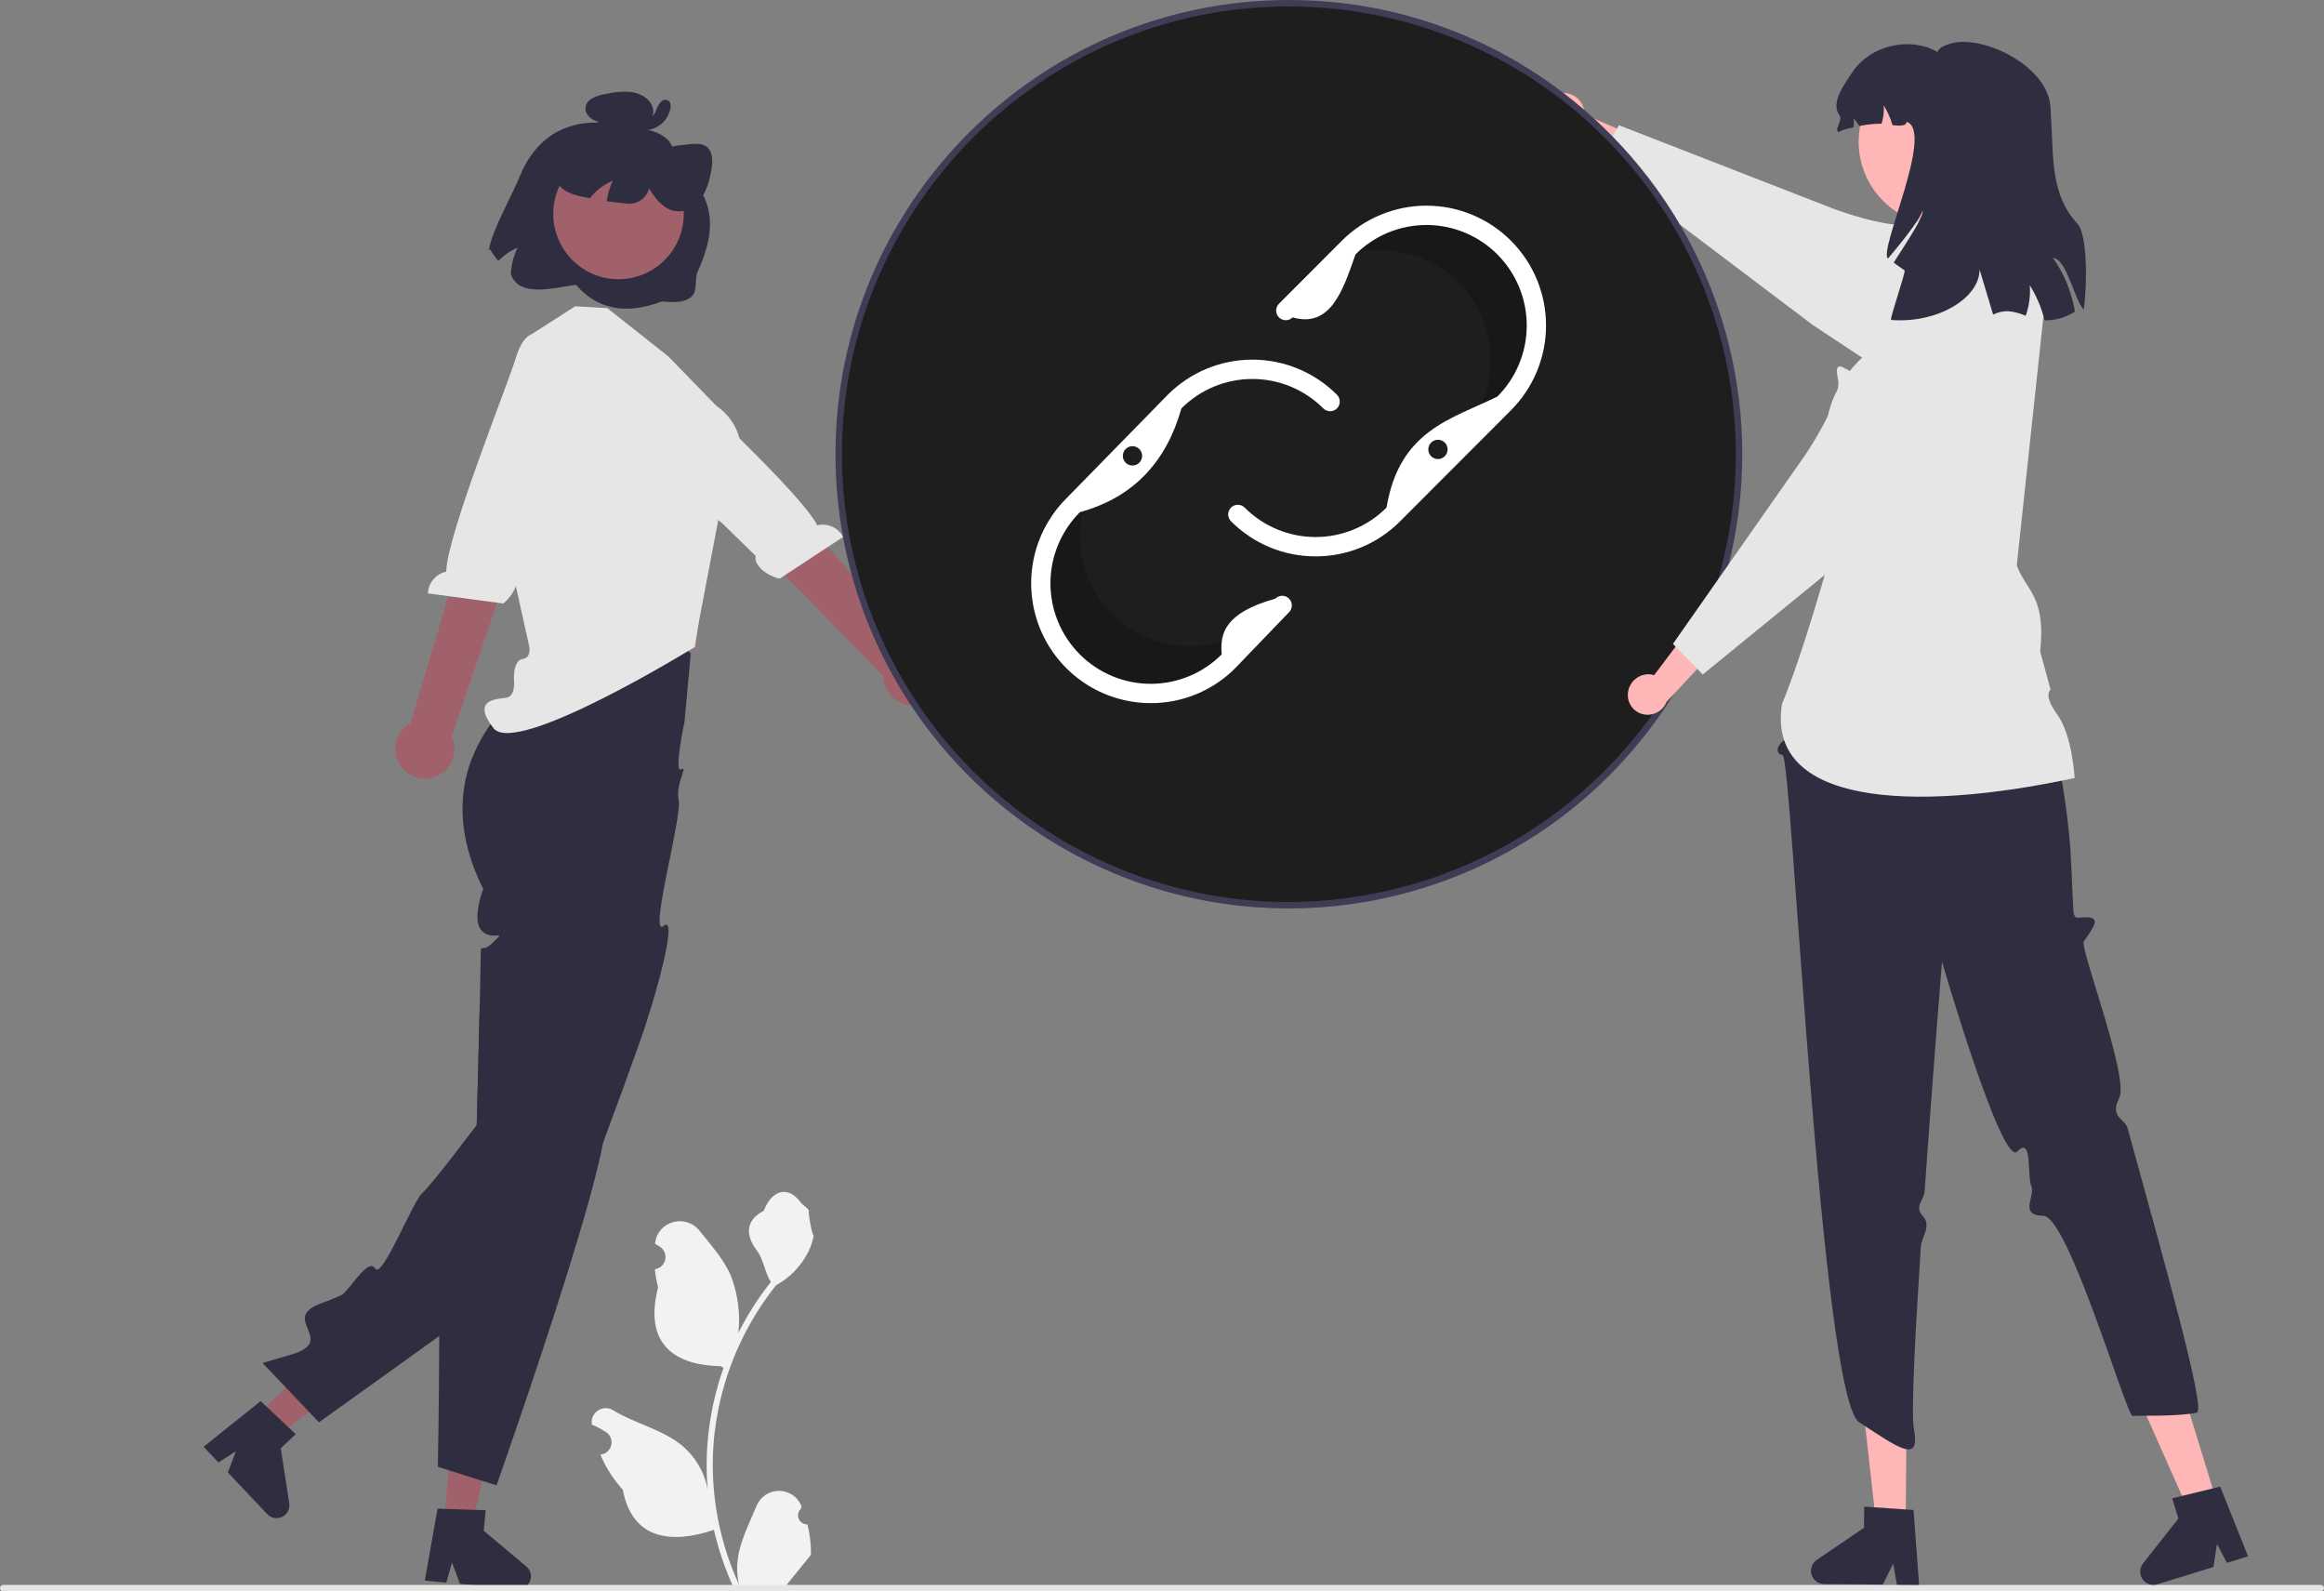 <svg width="447" height="306" viewBox="0 0 447 306" fill="none" xmlns="http://www.w3.org/2000/svg">
<rect x="0" y="0" width="447" height="306" fill="#808080" stroke="none"/>
<g clip-path="url(#clip0_10_310)">
<path d="M155.309 293.116C154.954 293.133 154.602 293.039 154.301 292.849C154 292.658 153.765 292.379 153.628 292.05C153.49 291.721 153.457 291.358 153.533 291.009C153.609 290.661 153.789 290.344 154.051 290.102L154.17 289.629C154.154 289.591 154.138 289.553 154.123 289.515C153.764 288.667 153.164 287.945 152.397 287.438C151.63 286.931 150.73 286.662 149.811 286.666C148.892 286.669 147.995 286.944 147.232 287.457C146.468 287.97 145.873 288.697 145.521 289.547C144.115 292.94 142.324 296.339 141.883 299.927C141.688 301.513 141.77 303.121 142.125 304.679C138.821 297.46 137.105 289.614 137.094 281.674C137.093 279.681 137.204 277.69 137.425 275.709C137.608 274.086 137.862 272.474 138.186 270.874C139.957 262.191 143.759 254.052 149.281 247.126C151.953 245.666 154.114 243.42 155.473 240.692C155.965 239.711 156.313 238.664 156.506 237.584C156.204 237.623 155.369 233.025 155.596 232.743C155.176 232.105 154.424 231.787 153.966 231.164C151.684 228.066 148.54 228.607 146.899 232.818C143.393 234.59 143.359 237.529 145.51 240.356C146.879 242.154 147.067 244.587 148.268 246.513C148.144 246.671 148.015 246.824 147.892 246.983C145.633 249.891 143.665 253.015 142.015 256.308C142.416 252.618 141.937 248.887 140.617 245.419C139.28 242.187 136.773 239.465 134.565 236.671C131.913 233.316 126.475 234.78 126.008 239.034C126.003 239.075 125.999 239.117 125.994 239.158C126.322 239.343 126.643 239.54 126.957 239.748C127.352 240.012 127.658 240.389 127.835 240.83C128.012 241.271 128.051 241.755 127.949 242.219C127.846 242.683 127.606 243.105 127.259 243.43C126.913 243.755 126.477 243.968 126.008 244.04L125.96 244.048C126.077 245.232 126.283 246.405 126.578 247.557C123.745 258.527 129.86 262.523 138.591 262.702C138.784 262.801 138.972 262.9 139.165 262.994C137.507 267.7 136.467 272.601 136.071 277.575C135.847 280.51 135.86 283.458 136.11 286.39L136.096 286.287C135.463 283.026 133.726 280.083 131.178 277.957C127.394 274.843 122.048 273.697 117.966 271.195C117.532 270.916 117.028 270.767 116.512 270.765C115.996 270.764 115.491 270.911 115.056 271.187C114.621 271.464 114.274 271.86 114.056 272.328C113.838 272.796 113.758 273.316 113.826 273.828C113.831 273.865 113.837 273.901 113.842 273.938C114.451 274.186 115.043 274.472 115.616 274.794C115.944 274.979 116.265 275.176 116.58 275.384C116.974 275.648 117.28 276.025 117.457 276.466C117.633 276.907 117.673 277.391 117.571 277.855C117.468 278.319 117.228 278.742 116.881 279.067C116.535 279.391 116.099 279.604 115.63 279.677L115.582 279.684C115.547 279.689 115.518 279.694 115.483 279.699C116.523 282.185 117.982 284.474 119.797 286.465C121.568 296.041 129.175 296.95 137.311 294.161H137.316C138.209 298.046 139.503 301.828 141.176 305.446H154.964C155.013 305.292 155.058 305.134 155.102 304.981C153.826 305.061 152.545 304.984 151.287 304.753C152.31 303.496 153.333 302.229 154.356 300.972C154.379 300.948 154.4 300.923 154.42 300.897C154.939 300.254 155.463 299.615 155.982 298.972L155.982 298.971C156.01 296.999 155.783 295.031 155.309 293.116Z" fill="#F2F2F2"/>
<path d="M49.258 272.23L53.062 276.257L70.727 263.15L65.112 257.206L49.258 272.23Z" fill="#A0616A"/>
<path d="M55.492 274.458L51.185 270.406L50.127 269.413L39.163 278.193L42.015 281.212L45.372 279.056L43.83 283.133L51.392 291.138C51.754 291.522 52.23 291.78 52.749 291.874C53.268 291.968 53.803 291.894 54.277 291.662C54.751 291.43 55.138 291.052 55.382 290.584C55.627 290.116 55.715 289.581 55.635 289.059L54.003 278.485L56.879 275.761L55.492 274.458Z" fill="#2F2E41"/>
<path d="M132.866 125.609L131.66 138.797C131.66 138.797 129.555 148.733 131.012 147.927C132.47 147.122 129.856 150.747 130.545 153.89C131.233 157.033 124.665 180.472 127.64 178.044C130.615 175.616 125.921 192.39 122.952 200.666C122.043 203.224 121.108 205.814 120.168 208.384C119.983 208.905 119.797 209.419 119.606 209.939C118.387 213.284 117.169 216.579 116 219.689C115.833 220.123 115.672 220.556 115.511 220.984C115.505 220.996 115.505 221.008 115.499 221.008C111.652 231.148 108.355 239.127 107.038 240.446C106.351 241.134 95.46 249.013 84.482 256.905C72.96 265.187 61.344 273.487 61.344 273.487L50.496 262.089C50.496 262.089 50.756 262.015 51.244 261.866C52.147 261.606 53.817 261.117 56.007 260.466C65.135 257.772 53.539 253.578 61.827 250.58C64.165 249.738 65.723 249.081 66.076 248.734C68.135 246.721 70.9 241.92 72.205 243.934C73.51 245.947 79.429 230.987 81.136 229.507C82.051 228.708 85.038 224.973 87.599 221.69C89.801 218.865 91.693 216.369 91.693 216.369C91.693 216.369 91.73 215.031 91.786 212.9C91.867 209.747 91.984 204.847 92.108 199.941C92.102 199.935 92.102 199.935 92.108 199.935C92.151 198.089 92.194 196.243 92.238 194.49C92.269 193.134 92.299 191.827 92.331 190.619C92.411 187.001 92.466 184.263 92.466 183.582C92.466 181.346 92.466 183.086 94.229 181.736C94.492 181.529 94.742 181.305 94.978 181.067C95.354 180.727 95.702 180.356 96.017 179.958C96.147 179.68 95.336 180.057 94.285 179.847C93.715 179.732 93.189 179.462 92.763 179.066C90.549 177.072 92.937 170.939 92.937 170.939C87.902 160.855 88.267 152.585 90.623 146.211C92.385 141.637 95.182 137.535 98.793 134.225C100.168 132.914 101.666 131.737 103.266 130.713L103.42 129.877L105.121 120.654C106.025 120.156 106.966 119.727 107.935 119.371C110.956 118.286 114.197 117.962 117.373 118.43C120.529 118.887 123.584 119.878 126.409 121.36C128.718 122.522 130.885 123.948 132.866 125.609Z" fill="#2F2E41"/>
<path d="M85.364 292.777L90.875 293.29L95.519 271.769L87.384 271.011L85.364 292.777Z" fill="#A0616A"/>
<path d="M101.237 301.213L93.048 294.343L93.419 290.391L91.514 290.329L85.614 290.137H85.608L84.16 290.088L81.705 303.926L85.843 304.31L86.937 300.47L88.465 304.558L90.654 304.762L99.418 305.58C99.493 305.586 99.573 305.592 99.647 305.592C99.996 305.593 100.34 305.519 100.658 305.376C100.976 305.233 101.259 305.024 101.49 304.762C101.849 304.369 102.069 303.868 102.115 303.337C102.151 302.939 102.09 302.537 101.937 302.167C101.784 301.797 101.544 301.469 101.237 301.213Z" fill="#2F2E41"/>
<path d="M116 219.689C113.903 231.118 105.028 257.914 99.66 273.599C97.217 280.765 95.51 285.616 95.51 285.616L92.727 284.736H92.72L88.013 283.249L86.3 282.704H86.294L84.216 282.041C84.216 282.041 84.457 269.244 84.482 256.905C84.5 251.732 84.476 246.634 84.377 242.596C84.266 238.192 84.074 235.039 83.758 234.413C82.453 231.848 84.637 231.576 86.944 230.932C89.257 230.281 87.451 229.303 86.554 227.221C85.948 225.834 87.141 223.982 87.989 222.928C88.223 222.632 88.472 222.349 88.737 222.08C88.737 222.08 88.329 221.937 87.599 221.69C89.801 218.865 91.693 216.369 91.693 216.369C91.693 216.369 91.731 215.031 91.786 212.9C91.867 209.747 91.984 204.847 92.108 199.941C92.102 199.935 92.102 199.935 92.108 199.935C92.151 198.089 92.194 196.243 92.238 194.49C95.775 197.21 99.214 199.873 102.332 202.339C102.335 202.342 102.338 202.345 102.341 202.35C102.343 202.354 102.344 202.359 102.344 202.363C109.834 208.291 115.456 213.049 116.247 214.56C116.606 215.241 116.482 217.063 116 219.689Z" fill="#2F2E41"/>
<path d="M300.389 17.897C301.42 17.801 302.448 18.111 303.254 18.762C304.06 19.413 304.581 20.353 304.705 21.383C304.727 21.592 304.732 21.803 304.719 22.014L317.474 27.469L316.987 34.924L300.322 25.56C299.455 25.439 298.652 25.035 298.038 24.409C297.425 23.783 297.035 22.972 296.931 22.101C296.876 21.605 296.92 21.103 297.058 20.624C297.197 20.145 297.429 19.698 297.741 19.308C298.052 18.919 298.437 18.595 298.874 18.354C299.31 18.114 299.79 17.962 300.285 17.907C300.32 17.903 300.354 17.9 300.389 17.897Z" fill="#FFB6B6"/>
<path d="M387.164 63.92C386.849 62.474 386.263 61.102 385.438 59.874C385.209 59.525 384.959 59.19 384.69 58.871C383.688 57.676 382.754 56.579 381.888 55.6C381.362 54.987 380.849 54.417 380.366 53.891C377.565 50.812 375.728 49.183 374.887 49.047C374.478 48.979 374.076 48.929 373.687 48.88C371.689 48.632 370.242 48.452 370.199 46.34C370.194 46.037 370.215 45.735 370.26 45.435C370.335 44.933 370.445 44.436 370.588 43.949C370.67 43.672 370.734 43.391 370.78 43.106C370.842 42.741 370.817 42.468 370.619 42.301C370.372 42.097 369.957 42.128 369.178 42.437C369.054 42.487 368.912 42.543 368.763 42.611C368.714 42.63 368.665 42.654 368.609 42.679C368.51 42.722 368.399 42.772 368.288 42.828C367.353 43.274 365.912 43.329 364.267 43.162C359.412 42.667 352.844 40.214 352.763 40.183L311.399 24.084L311.016 24.703L310.106 26.177L309.791 26.685L309.432 27.267L307.867 29.795L307.076 31.071L320.435 41.161L321.888 42.258L323.138 43.206L348.644 62.476L358.156 68.763L360.278 70.163L369.32 76.135C370.62 76.995 372.079 77.585 373.61 77.871C375.141 78.158 376.714 78.134 378.236 77.801C379.758 77.469 381.198 76.834 382.471 75.935C383.744 75.036 384.825 73.891 385.648 72.567C387.254 69.99 387.797 66.89 387.164 63.92Z" fill="#E6E6E6"/>
<path d="M446.382 306H0.618C0.454 306 0.297 305.935 0.181 305.819C0.065 305.702 0 305.545 0 305.381C0 305.216 0.065 305.059 0.181 304.943C0.297 304.826 0.454 304.761 0.618 304.761H446.382C446.546 304.761 446.703 304.826 446.819 304.943C446.935 305.059 447 305.216 447 305.381C447 305.545 446.935 305.702 446.819 305.819C446.703 305.935 446.546 306 446.382 306Z" fill="#E6E6E6"/>
<path d="M101.998 103.316L103.157 114.083L102.475 128.202L133.7 124.487L136.633 103.316L132.895 103.353L101.998 103.316Z" fill="#FFB6B6"/>
<path d="M128.558 68.54L116.806 59.249L110.638 58.889L101.485 64.762L99.243 76.214L93.943 89.109L101.717 123.91C101.717 123.91 102.447 126.408 100.536 126.708C98.625 127.008 98.854 130.689 98.854 130.689C98.854 130.689 99.243 133.879 97.388 134.16C95.532 134.441 90.585 134.441 94.914 140.016C99.243 145.591 133.486 124.505 133.486 124.505L138.46 98.369C138.46 98.369 148.105 85.394 137.718 77.963L128.558 68.54Z" fill="#E6E6E6"/>
<path d="M77.258 147.554C76.74 146.907 76.37 146.154 76.174 145.349C75.978 144.543 75.962 143.704 76.124 142.891C76.287 142.078 76.626 141.31 77.118 140.643C77.609 139.975 78.24 139.423 78.967 139.027L93.748 89.345L102.991 94.005L86.894 141.625C87.478 142.892 87.579 144.33 87.175 145.667C86.772 147.003 85.893 148.145 84.706 148.876C83.518 149.607 82.104 149.876 80.731 149.633C79.358 149.389 78.123 148.65 77.258 147.554Z" fill="#A0616A"/>
<path d="M103.607 64.302C103.607 64.302 100.965 62.896 99.158 68.982C97.711 73.853 85.971 102.873 85.822 109.928C84.856 110.133 83.985 110.654 83.347 111.409C82.709 112.165 82.34 113.111 82.299 114.099L96.814 116.047C99.35 113.905 100.016 111.011 99.034 110.152L102.186 101.531L115.334 74.103L105.535 65.285L103.607 64.302Z" fill="#E6E6E6"/>
<path d="M181.166 131.224C181.354 130.416 181.362 129.577 181.191 128.766C181.02 127.955 180.673 127.191 180.175 126.528C179.677 125.866 179.04 125.321 178.309 124.931C177.578 124.542 176.77 124.318 175.943 124.275L142.035 85.49L134.843 94.086L169.918 130.051C169.938 131.447 170.468 132.787 171.409 133.817C172.35 134.848 173.635 135.497 175.022 135.641C176.408 135.786 177.8 135.416 178.932 134.602C180.065 133.788 180.86 132.586 181.166 131.224Z" fill="#A0616A"/>
<path d="M121.461 67.571C121.461 67.571 123.237 65.159 127.494 69.863C130.902 73.629 154.017 94.71 157.198 101.007C158.158 100.773 159.168 100.866 160.069 101.271C160.97 101.675 161.711 102.369 162.176 103.242L149.929 111.285C146.717 110.452 144.868 108.131 145.382 106.931L138.818 100.523L115.12 81.487L120.147 69.292L121.461 67.571Z" fill="#E6E6E6"/>
<path d="M247.907 174.06C295.728 174.06 334.495 135.234 334.495 87.339C334.495 39.444 295.728 0.618 247.907 0.618C200.085 0.618 161.318 39.444 161.318 87.339C161.318 135.234 200.085 174.06 247.907 174.06Z" fill="#1E1E1E"/>
<path opacity="0.2" d="M243.811 118.032C239.844 122.005 234.464 124.237 228.855 124.237C223.245 124.237 217.865 122.005 213.898 118.032C210.489 114.617 208.348 110.138 207.828 105.337C207.308 100.536 208.441 95.701 211.04 91.634L206.386 96.388C202.42 100.361 200.191 105.749 200.191 111.368C200.191 116.986 202.42 122.374 206.386 126.347C210.353 130.32 215.733 132.552 221.343 132.552C226.952 132.552 232.332 130.32 236.299 126.347L246.611 115.623L246.768 114.957L243.811 118.032Z" fill="black"/>
<path opacity="0.2" d="M253.634 51.779C258.271 48.617 263.972 47.428 269.483 48.475C274.995 49.522 279.865 52.719 283.023 57.363C285.736 61.355 287.007 66.155 286.624 70.969C286.241 75.782 284.228 80.321 280.918 83.832L286.375 80.029C291.012 76.867 294.204 71.989 295.249 66.469C296.295 60.949 295.108 55.239 291.95 50.596C288.793 45.952 283.922 42.755 278.411 41.708C272.899 40.661 267.198 41.849 262.562 45.012L250.434 53.623L250.156 54.249L253.634 51.779Z" fill="black"/>
<path d="M221.343 135.202C216.792 135.202 212.344 133.851 208.561 131.319C204.777 128.787 201.828 125.188 200.087 120.978C198.345 116.767 197.89 112.134 198.778 107.664C199.665 103.195 201.857 99.089 205.074 95.866L224.599 75.916C226.735 73.773 229.271 72.073 232.063 70.913C234.855 69.753 237.848 69.155 240.871 69.154C243.894 69.153 246.887 69.748 249.68 70.906C252.473 72.064 255.011 73.762 257.149 75.903C257.497 76.251 257.692 76.724 257.692 77.217C257.692 77.71 257.497 78.182 257.149 78.531C256.801 78.879 256.329 79.075 255.837 79.075C255.345 79.075 254.873 78.879 254.525 78.531C250.906 74.906 245.998 72.87 240.88 72.871C235.763 72.871 230.855 74.906 227.236 78.531C224.368 88.656 218.172 95.604 207.711 98.481C205.917 100.274 204.492 102.404 203.52 104.749C202.547 107.094 202.045 109.608 202.043 112.147C202.041 114.686 202.538 117.201 203.507 119.547C204.476 121.894 205.896 124.026 207.688 125.822C209.48 127.618 211.608 129.043 213.95 130.016C216.292 130.988 218.802 131.489 221.337 131.489C223.872 131.489 226.383 130.989 228.725 130.018C231.067 129.046 233.195 127.621 234.987 125.825C234.565 121.671 235.776 117.767 245.275 115.126C245.444 114.95 245.646 114.808 245.869 114.71C246.093 114.612 246.334 114.559 246.578 114.554C246.822 114.549 247.064 114.592 247.292 114.681C247.519 114.77 247.726 114.904 247.902 115.073C248.078 115.243 248.219 115.445 248.316 115.669C248.413 115.894 248.466 116.135 248.47 116.379C248.474 116.624 248.43 116.866 248.341 117.094C248.251 117.321 248.117 117.529 247.948 117.704L237.635 128.428C235.503 130.581 232.964 132.289 230.167 133.451C227.37 134.614 224.371 135.209 221.343 135.202Z" fill="white"/>
<path d="M253.041 106.979C250.019 106.987 247.024 106.395 244.232 105.236C241.439 104.078 238.904 102.376 236.773 100.23C236.425 99.881 236.229 99.408 236.229 98.915C236.229 98.423 236.425 97.95 236.773 97.602C237.121 97.253 237.593 97.057 238.085 97.057C238.577 97.058 239.049 97.253 239.397 97.602C241.189 99.397 243.316 100.82 245.657 101.791C247.998 102.763 250.507 103.262 253.041 103.262C255.575 103.262 258.084 102.763 260.425 101.791C262.767 100.82 264.894 99.397 266.685 97.602C269.158 82.683 279.24 80.578 288.003 76.253C289.795 74.458 291.216 72.328 292.186 69.983C293.155 67.638 293.654 65.125 293.654 62.587C293.654 60.049 293.155 57.536 292.186 55.191C291.216 52.847 289.794 50.716 288.003 48.922C286.211 47.127 284.084 45.703 281.742 44.732C279.401 43.761 276.892 43.261 274.358 43.261C271.824 43.261 269.315 43.761 266.974 44.732C264.632 45.704 262.505 47.127 260.713 48.922C258.276 55.965 255.882 63.092 248.622 61.032C248.45 61.204 248.245 61.341 248.02 61.434C247.795 61.528 247.554 61.576 247.31 61.576C246.818 61.576 246.346 61.38 245.998 61.032C245.65 60.683 245.455 60.211 245.455 59.718C245.455 59.225 245.65 58.752 245.998 58.404L258.09 46.294C260.226 44.154 262.762 42.457 265.554 41.299C268.345 40.141 271.337 39.545 274.358 39.545C277.379 39.545 280.371 40.141 283.162 41.299C285.954 42.457 288.49 44.154 290.626 46.294C292.763 48.434 294.457 50.974 295.613 53.769C296.77 56.565 297.365 59.561 297.365 62.587C297.365 65.613 296.77 68.609 295.614 71.405C294.457 74.201 292.763 76.741 290.626 78.88L269.309 100.23C267.178 102.376 264.643 104.078 261.85 105.237C259.058 106.395 256.064 106.987 253.041 106.979Z" fill="white"/>
<path d="M323.138 43.206C319.501 37.02 315.125 31.302 310.106 26.177C308.987 25.038 307.83 23.922 306.649 22.838C305.993 22.238 305.332 21.649 304.657 21.073C303.377 19.97 302.06 18.905 300.718 17.877C285.556 6.262 266.993 -0.022 247.905 -5.48233e-06C199.824 -5.48233e-06 160.698 39.179 160.698 87.34C160.696 92.651 161.178 97.95 162.139 103.173C162.141 103.202 162.145 103.231 162.152 103.26C162.591 105.657 163.135 108.023 163.766 110.346C168.235 126.742 177.383 141.475 190.09 152.74C202.796 164.006 218.508 171.313 235.3 173.766C252.092 176.22 269.234 173.713 284.624 166.553C300.015 159.393 312.985 147.891 321.944 133.457C323.15 131.512 324.284 129.518 325.346 127.473C332.118 114.385 335.468 99.791 335.082 85.055C334.696 70.318 330.587 55.92 323.138 43.206ZM247.905 173.442C236.614 173.446 225.433 171.221 215.001 166.896C204.569 162.57 195.09 156.228 187.107 148.232C179.123 140.236 172.79 130.743 168.471 120.295C164.152 109.847 161.931 98.648 161.935 87.34C161.935 39.86 200.504 1.239 247.905 1.239C259.376 1.245 270.73 3.552 281.297 8.022C291.864 12.492 301.43 19.036 309.432 27.267C311.519 29.401 313.489 31.647 315.333 33.995C317.158 36.292 318.861 38.684 320.435 41.161C326.996 51.484 331.284 63.09 333.011 75.204C334.739 87.318 333.867 99.662 330.454 111.412C329.694 114.038 328.803 116.609 327.801 119.13C326.793 121.657 325.674 124.135 324.437 126.538C317.203 140.635 306.237 152.467 292.739 160.74C279.24 169.012 263.73 173.407 247.905 173.442Z" fill="#3F3D56"/>
<path d="M366.538 292.974L360.854 292.926L358.337 270.453L366.727 270.524L366.538 292.974Z" fill="#FFB6B6"/>
<path d="M368.046 290.348L366.562 290.249L360.507 289.834L358.558 289.704L358.521 293.773L349.442 299.943C348.994 300.248 348.654 300.689 348.474 301.201C348.293 301.713 348.281 302.269 348.438 302.789C348.595 303.308 348.915 303.764 349.349 304.089C349.783 304.414 350.31 304.591 350.852 304.595L362.152 304.688L364.131 300.674L364.855 304.713L369.122 304.75L368.046 290.348Z" fill="#2F2E41"/>
<path d="M426.39 288.814L420.956 290.487L411.784 269.824L419.804 267.355L426.39 288.814Z" fill="#FFB6B6"/>
<path d="M427.037 285.857L425.59 286.21L419.696 287.641L417.797 288.106L418.991 292.002L412.193 300.624C411.898 301 411.715 301.452 411.664 301.927C411.613 302.402 411.696 302.883 411.904 303.313C412.113 303.743 412.438 304.106 412.842 304.36C413.246 304.614 413.714 304.749 414.191 304.75C414.443 304.749 414.693 304.712 414.934 304.638L425.739 301.312L426.413 296.883L428.324 300.513L432.4 299.256L427.037 285.857Z" fill="#2F2E41"/>
<path d="M355.104 104.013L344.256 135.588L343.897 138.115C341.164 140.714 344.598 141.57 343.31 142.256C342.023 142.941 341.157 144.863 342.892 145.206C344.627 145.55 350.221 268.705 357.6 273.487C364.979 278.269 369.469 281.728 368.114 274.726C367.568 271.905 368.34 256.779 369.457 239.723C369.584 237.79 371.584 235.744 369.849 233.864C368.114 231.985 370.063 230.748 370.172 229.188C371.728 206.915 373.525 184.926 373.525 184.926C373.525 184.926 385.026 224.481 388.012 221.419C390.998 218.357 389.816 225.896 390.729 228.149C391.491 230.032 388.238 233.73 393.02 233.786C397.802 233.843 409.032 272.292 410.171 272.248C412.428 272.162 418.773 272.405 422.541 271.629C424.402 271.245 416.143 242.136 409.246 216.999C408.696 214.994 405.703 214.948 407.628 211.077C409.553 207.207 399.974 182.166 400.796 181.008C402.978 177.934 403.809 176.597 401.657 176.396C399.506 176.195 398.87 177.377 398.754 174.395C398.637 171.413 398.266 164.06 398.266 164.06C398.266 164.06 396.708 134.978 385.794 118.91L384.863 109.364L355.104 104.013Z" fill="#2F2E41"/>
<path d="M382.206 43.728L367.82 45.78L366.952 56.213L359.853 67.335C359.853 67.335 344.073 78.457 355.078 96.026C350.89 111.161 346.726 125.676 342.756 135.353C339.664 154.555 367.368 156.396 399.039 149.6C399.039 149.6 398.602 141.389 395.728 137.442C392.854 133.494 394.418 132.633 394.418 132.633L392.41 125.258C393.546 114.599 389.709 113.642 387.906 108.717L393.381 57.617L382.206 43.728Z" fill="#E6E6E6"/>
<path d="M313.143 133.046C313.296 132.02 313.842 131.094 314.666 130.466C315.489 129.837 316.525 129.555 317.553 129.679C317.762 129.708 317.968 129.754 318.169 129.817L326.502 118.714L333.615 120.967L320.557 134.94C320.233 135.755 319.649 136.439 318.896 136.886C318.143 137.334 317.263 137.519 316.394 137.412C315.9 137.347 315.424 137.185 314.993 136.936C314.561 136.686 314.183 136.354 313.88 135.958C313.577 135.562 313.354 135.111 313.225 134.629C313.096 134.147 313.063 133.644 313.128 133.149C313.133 133.115 313.138 133.08 313.143 133.046Z" fill="#FFB6B6"/>
<path d="M387.163 63.92C386.959 63.666 386.737 63.418 386.502 63.176C384.868 61.49 382.764 60.337 380.466 59.868C378.167 59.4 375.78 59.637 373.619 60.55C373.408 60.636 373.198 60.736 372.994 60.835C365.603 64.471 361.614 66.893 361.131 68.026C360.964 68.41 360.822 68.788 360.68 69.154C360.544 69.513 360.414 69.853 360.278 70.163C359.709 71.489 359.053 72.313 357.383 71.941C356.83 71.805 356.295 71.599 355.794 71.328C355.565 71.216 355.355 71.099 355.157 70.987C354.439 70.591 353.92 70.306 353.567 70.566C353.227 70.82 353.215 71.464 353.524 72.957C353.626 73.58 353.61 74.217 353.475 74.834C353.066 76.633 352.425 78.372 351.57 80.006C350.288 82.568 348.846 85.046 347.253 87.427L332.539 108.438L331.543 109.857L330.454 111.412L321.771 123.813L322.284 124.339L324.437 126.538L324.913 127.028L325.346 127.473L326.465 128.619L327.517 129.691L350.976 110.55L353.592 108.413L358.28 104.585L367.885 96.75L386.063 79.901C387.21 78.846 388.133 77.569 388.776 76.148C389.419 74.727 389.769 73.191 389.804 71.631C389.804 71.526 389.811 71.427 389.811 71.322C389.818 68.621 388.881 66.002 387.163 63.92Z" fill="#E6E6E6"/>
<path d="M373.569 43.349C382.448 43.349 389.645 36.14 389.645 27.248C389.645 18.356 382.448 11.148 373.569 11.148C364.691 11.148 357.494 18.356 357.494 27.248C357.494 36.14 364.691 43.349 373.569 43.349Z" fill="#FFB6B6"/>
<path d="M394.873 49.574C397.031 52.666 398.474 56.201 399.098 59.921C397.359 61.035 395.335 61.62 393.271 61.606C393.201 61.335 393.131 61.064 393.051 60.794C392.453 58.697 391.563 56.696 390.408 54.848C390.566 56.84 390.297 58.844 389.617 60.724C388.526 60.227 387.358 59.925 386.163 59.831C385.19 59.831 384.23 60.058 383.36 60.493C382.349 57.134 381.418 54.046 380.757 51.83C380.737 57.385 372.608 62.227 363.737 61.526C363.417 61.325 366.631 52.191 366.32 51.98C365.61 51.509 364.919 50.998 364.228 50.496C367.131 46.004 370.285 41.191 369.744 40.469C369.784 41.362 366.601 45.653 363.137 49.704C361.215 48.29 372.137 25.289 366.741 23.424C366.651 24.236 365.459 24.236 364.008 24.066C363.625 22.725 363.055 21.446 362.316 20.265C362.412 21.455 362.269 22.651 361.895 23.785C360.462 23.785 359.032 23.936 357.631 24.236C357.306 23.725 356.948 23.236 356.559 22.772C356.598 23.337 356.581 23.905 356.509 24.466C355.078 24.777 353.896 25.138 353.726 25.429C352.605 25.018 354.517 23.163 353.816 22.2C352.034 19.794 354.677 16.285 356.349 13.798C359.783 8.704 367.322 6.94 372.658 9.998C372.898 9.166 374.129 8.614 375.711 8.243C376.382 8.095 377.068 8.031 377.754 8.053C384.561 8.173 394.012 13.798 394.383 20.606C394.413 21.288 394.463 22.03 394.513 22.822C394.993 30.442 394.403 37.471 399.599 43.046C401.481 45.062 401.501 54.607 400.78 59.52C398.908 57.545 397.576 49.864 394.873 49.574Z" fill="#2F2E41"/>
<path d="M217.822 89.514C218.846 89.514 219.677 88.683 219.677 87.656C219.677 86.63 218.846 85.798 217.822 85.798C216.797 85.798 215.966 86.63 215.966 87.656C215.966 88.683 216.797 89.514 217.822 89.514Z" fill="#1E1E1E"/>
<path d="M276.578 88.276C277.603 88.276 278.433 87.444 278.433 86.417C278.433 85.391 277.603 84.559 276.578 84.559C275.553 84.559 274.722 85.391 274.722 86.417C274.722 87.444 275.553 88.276 276.578 88.276Z" fill="#1E1E1E"/>
<path d="M99.957 33.943C98.544 37.465 94.561 44.392 94.021 48.17L94.264 47.931C94.727 48.724 95.254 49.477 95.838 50.185C96.886 49.083 98.151 48.212 99.553 47.627C98.788 49.2 98.344 50.912 98.249 52.66C99.752 57.379 106.703 55.278 110.775 54.762C114.841 59.421 120.251 60.636 127.336 57.958C129.318 58.163 131.536 58.286 132.924 57.114C134.313 55.941 133.486 53.77 134.233 52.127C139.554 40.428 134.643 36.207 130.471 30.902C129.553 29.735 129.557 27.993 128.439 26.879C126.889 25.335 124.513 24.86 122.322 24.48C122.891 24.51 123.459 24.392 123.969 24.139C124.48 23.886 124.917 23.506 125.239 23.034C125.52 22.559 125.666 22.016 125.659 21.463C125.652 20.911 125.493 20.371 125.199 19.903C124.415 18.602 122.787 17.846 121.217 17.657C119.669 17.552 118.115 17.686 116.608 18.054C115.632 18.182 114.686 18.485 113.817 18.947C113.406 19.166 113.073 19.506 112.86 19.92C112.648 20.334 112.567 20.804 112.628 21.265C112.759 21.692 112.984 22.083 113.287 22.41C113.59 22.737 113.962 22.991 114.377 23.154C115.01 23.422 115.675 23.604 116.355 23.696C113.23 23.29 110.055 23.847 107.254 25.292C103.743 27.168 101.374 30.423 99.957 33.943Z" fill="#2F2E41"/>
<path d="M118.968 53.69C125.9 53.69 131.519 48.062 131.519 41.12C131.519 34.177 125.9 28.55 118.968 28.55C112.037 28.55 106.417 34.177 106.417 41.12C106.417 48.062 112.037 53.69 118.968 53.69Z" fill="#A0616A"/>
<path d="M106.891 34.38C107.619 36.583 109.698 37.292 111.621 37.735C112.227 37.876 112.836 38.008 113.452 38.126C113.679 37.841 113.92 37.563 114.173 37.299C115.22 36.197 116.485 35.326 117.888 34.741C117.281 35.984 116.878 37.316 116.694 38.687C117.856 38.856 119.025 38.994 120.199 39.101C121.193 39.313 122.231 39.135 123.097 38.602C123.963 38.07 124.592 37.225 124.854 36.241C125.923 37.993 127.188 39.643 128.917 40.338C129.906 40.694 130.983 40.724 131.99 40.422C132.997 40.12 133.88 39.504 134.512 38.662C135.509 37.29 136.2 35.719 136.539 34.056C137.03 32.105 137.303 29.858 136.339 28.62C135.567 27.619 134.235 27.601 133.007 27.69C130.295 27.898 127.611 28.385 124.999 29.144L124.778 29.642C125.227 26.941 124.253 24.341 122.451 23.417C121.236 22.799 119.774 22.903 118.353 23.028C116.528 23.11 114.725 23.459 113.001 24.065C111.024 24.826 109.33 26.182 108.151 27.945C106.89 29.862 106.263 32.477 106.891 34.38Z" fill="#2F2E41"/>
<path d="M124.783 22.631C124.66 22.595 124.98 22.642 124.869 22.645C124.925 22.641 124.979 22.634 125.033 22.622C125.043 22.62 125.168 22.58 125.085 22.609C125.271 22.553 125.437 22.445 125.563 22.296C125.858 21.931 126.089 21.519 126.248 21.077C126.447 20.492 126.768 19.957 127.188 19.506C127.308 19.386 127.454 19.295 127.614 19.242C127.775 19.189 127.946 19.175 128.113 19.201C128.281 19.226 128.44 19.291 128.577 19.39C128.715 19.488 128.827 19.618 128.905 19.768C129.064 20.348 129.01 20.966 128.752 21.509C128.572 22.061 128.305 22.581 127.959 23.049C127.381 23.812 126.593 24.392 125.692 24.715C124.648 25.094 123.511 25.127 122.447 24.808C122.307 24.749 122.186 24.651 122.101 24.526C122.015 24.4 121.967 24.252 121.964 24.1C121.961 23.947 122.002 23.797 122.082 23.668C122.162 23.539 122.278 23.435 122.416 23.371L124.189 22.644C124.283 22.603 124.383 22.581 124.485 22.578C124.587 22.576 124.688 22.594 124.783 22.631C124.879 22.668 124.965 22.724 125.039 22.794C125.113 22.865 125.172 22.949 125.213 23.043C125.254 23.136 125.276 23.237 125.278 23.339C125.281 23.441 125.263 23.543 125.226 23.638C125.189 23.733 125.134 23.82 125.063 23.894C124.993 23.968 124.908 24.027 124.815 24.068L123.042 24.795L123.01 23.358C123.232 23.422 123.459 23.461 123.689 23.474C123.934 23.499 124.182 23.488 124.424 23.443C124.656 23.413 124.884 23.357 125.105 23.277C125.245 23.226 125.384 23.167 125.519 23.101C125.568 23.077 125.616 23.053 125.665 23.027C125.661 23.029 125.867 22.909 125.777 22.965C126.006 22.818 126.221 22.65 126.42 22.464C126.49 22.397 126.554 22.326 126.612 22.249C126.713 22.125 126.807 21.994 126.893 21.859C127.068 21.573 127.206 21.266 127.305 20.945C127.35 20.81 127.388 20.673 127.419 20.535C127.427 20.458 127.441 20.383 127.46 20.309C127.526 20.132 127.447 20.412 127.523 20.489L127.85 20.73C127.911 20.748 127.976 20.752 128.039 20.742C128.103 20.732 128.163 20.708 128.215 20.671C128.254 20.617 128.246 20.626 128.19 20.698C128.125 20.784 128.066 20.874 128.012 20.967C127.895 21.186 127.789 21.411 127.695 21.64C127.5 22.129 127.253 22.596 126.959 23.032C126.671 23.473 126.251 23.812 125.76 24.001C125.268 24.189 124.729 24.217 124.221 24.081C124.03 24.005 123.876 23.857 123.794 23.668C123.711 23.48 123.705 23.267 123.778 23.074C123.856 22.884 124.004 22.733 124.192 22.65C124.379 22.567 124.591 22.561 124.783 22.631Z" fill="#2F2E41"/>
</g>
<defs>
<clipPath id="clip0_10_310">
<rect width="447" height="306" fill="white"/>
</clipPath>
</defs>
</svg>
